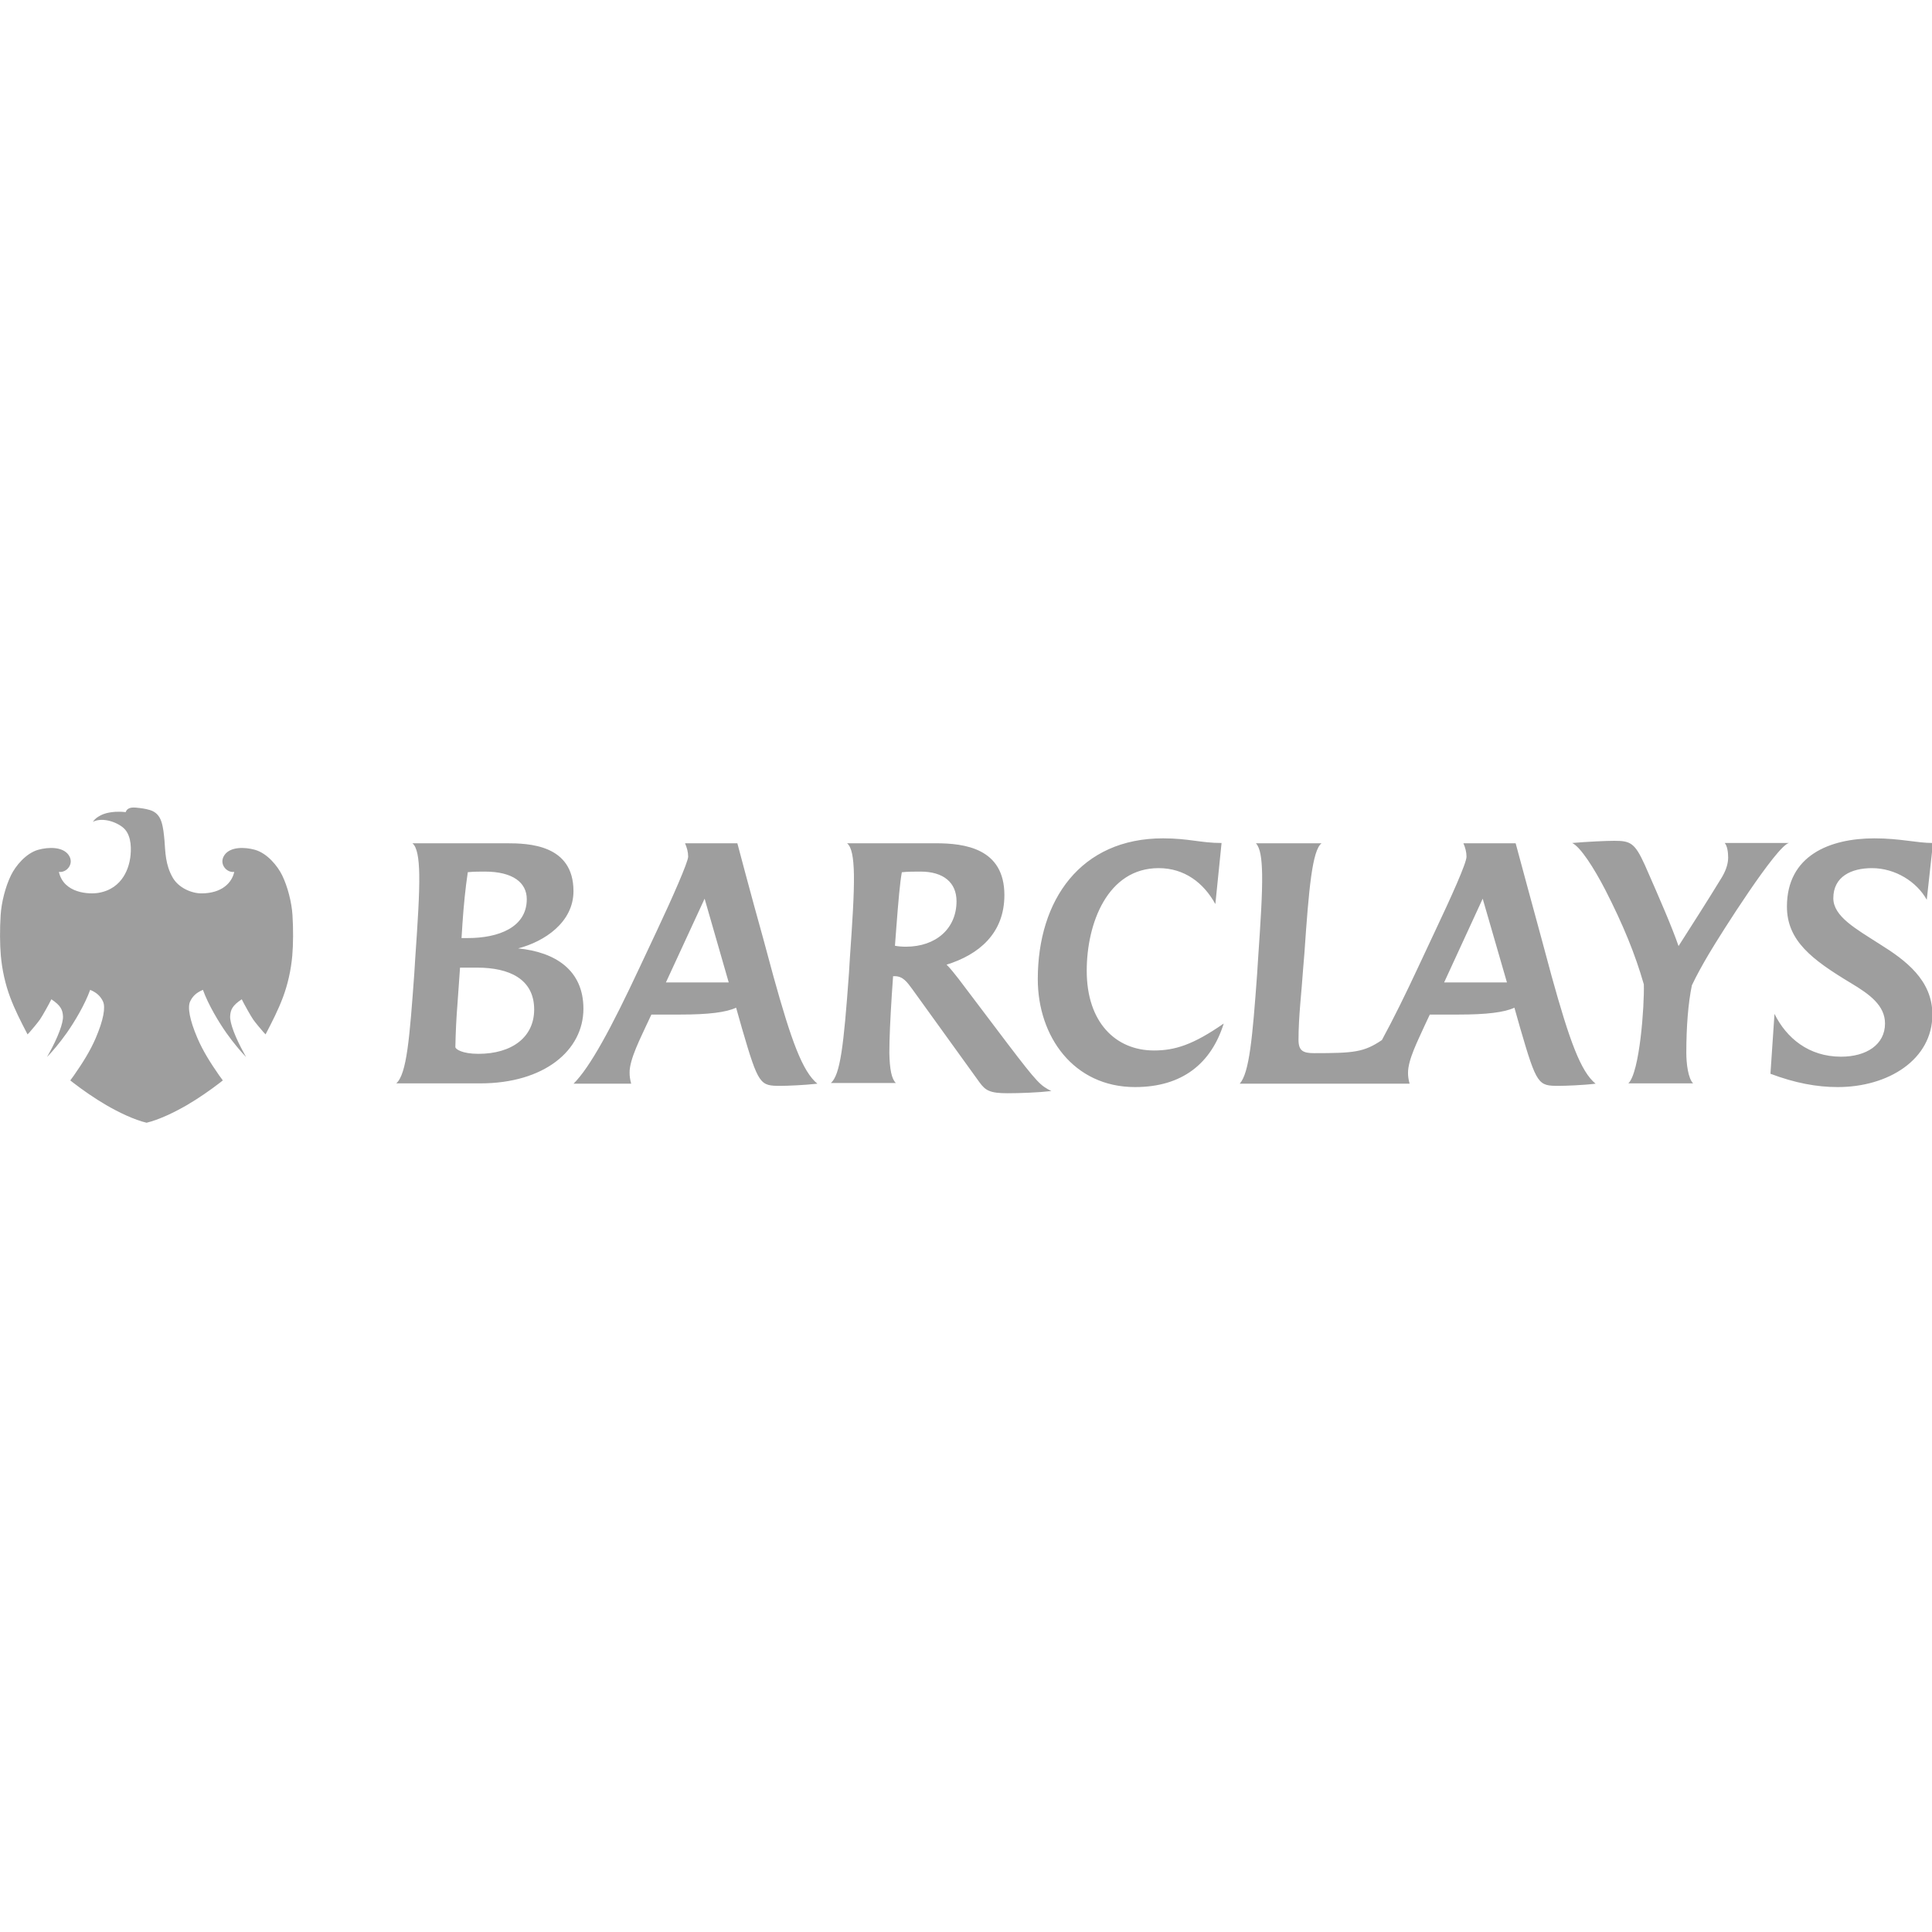 <?xml version="1.0" standalone="no"?><!DOCTYPE svg PUBLIC "-//W3C//DTD SVG 1.1//EN" "http://www.w3.org/Graphics/SVG/1.1/DTD/svg11.dtd"><svg class="icon" width="128px" height="128.00px" viewBox="0 0 1024 1024" version="1.1" xmlns="http://www.w3.org/2000/svg"><path fill="#9e9e9e" d="M254.518 574.214H210.023c5.606-4.949 7.083-24.246 9.558-58.194l0.488-7.921c1.331-19.283 2.307-34.114 2.143-44.505-0.165-8.892-1.154-14.666-3.629-16.646h49.773c11.866 0 35.599 0.661 35.599 25.388 0 16.48-15.33 26.705-29.338 30.335 19.781 1.964 34.608 11.531 34.608 31.972 0 22.088-20.763 39.571-54.707 39.571z m-1.606-61.349h-9.085l-1.323 18.735c-0.653 8.22-0.983 15.127-1.154 23.334 0 1.15 3.634 3.617 12.217 3.617 17.823 0 29.552-8.865 29.552-23.5 0-16.263-13.37-22.186-30.207-22.186z m3.999-50.906c-2.49 0-5.817 0-8.971 0.32-1.33 8.981-2.162 17.63-2.82 27.096 0 0-0.507 8.15-0.507 7.817h3.327c16.29 0 31.263-5.655 31.263-20.611 0-8.647-7.16-14.622-22.292-14.622z m156.844 113.56c-10.888 0-11.714-0.332-20.466-30.36l-3.137-11.065c-5.287 2.477-14.687 3.646-29.702 3.646h-15.193l-2.641 5.602c-2.644 5.931-9.084 18.151-8.913 25.255 0 1.65 0.172 3.288 0.834 5.779H304.003c8.747-8.754 19.797-29.051 35.144-61.905l8.918-18.979c8.092-17.16 16.673-36.634 16.673-39.44 0-2.479-0.653-4.791-1.658-7.104H390.813s7.266 27.552 13.707 50.507l5.443 20.139c9.406 33.84 15.346 50.342 23.265 56.782-7.087 0.811-16.005 1.143-19.472 1.143z m-40.295-99.202l-20.508 44.38h33.285l-12.777-44.38z m160.532 103.118c-9.397 0-11.699-1.484-14.825-5.763L483.563 524.31c-2.788-3.786-4.938-6.916-9.385-6.916h-0.825l-0.659 9.551c-0.823 12.997-1.318 23.37-1.318 31.097 0.166 8.563 1.154 13.818 3.463 15.973h-34.434c4.946-4.459 6.747-19.267 9.556-58.103l0.488-8.06c1.333-19.1 2.309-33.909 2.15-44.283-0.172-9.044-1.161-14.643-3.634-16.62h46.965c15.328 0 36.42 2.635 36.42 27.474 0 20.42-13.678 31.606-30.648 36.874 1.643 1.47 4.603 5.275 6.417 7.58l25.872 34.224c16.153 21.23 17.478 22.218 23.238 25.182-7.244 0.824-16.97 1.153-23.238 1.153zM487.929 461.96c-3.154 0-6.95 0-9.94 0.345-0.989 5.44-1.823 14.857-2.976 30.047l-0.67 8.923c1.664 0.33 3.805 0.496 5.806 0.496 15.893 0 26.827-9.583 26.827-24.112 0-9.914-6.965-15.699-19.047-15.699z m113.691 114.213c-32.693 0-51.57-26.947-51.57-57.198 0-42.082 22.82-74.636 66.348-74.636 13.636 0 20.045 2.466 31.051 2.466l-3.287 32.376c-6.24-11.335-16.429-19.051-30.065-19.051-27.091 0-38.112 29.248-38.112 54.4 0 27.294 15.293 42.246 35.654 42.246 10.992 0 20.688-2.958 36.961-14.294-6.574 21.038-21.86 33.691-46.98 33.691z m224.632-0.653c-10.895 0-11.705-0.332-20.45-30.36l-3.136-11.065c-5.265 2.477-14.668 3.646-29.669 3.646h-15.176l-2.627 5.602c-3.795 8.424-8.916 18.303-8.916 25.255 0 1.65 0.18 3.454 0.838 5.779H657.083c5.114-5.78 6.765-24.441 9.225-58.268l0.511-8.083c1.32-19.322 2.301-34.17 2.13-44.562-0.158-8.587-0.976-14.036-3.286-16.515h34.784c-4.95 3.799-6.757 24.264-9.069 58.104l-0.667 8.08c-0.818 12.553-2.474 25.421-2.474 37.96 0 5.778 2.323 7.099 8.25 7.099 21.102 0 26.397-0.48 35.945-6.934 5.941-10.887 12.691-24.58 19.297-38.786l8.9-18.979c8.415-17.82 16.65-35.974 16.65-39.44 0-2.479-0.652-4.791-1.643-7.104h27.689s11.22 41.591 13.695 50.507l5.43 20.139c9.398 33.84 15.335 50.342 23.248 56.782-6.599 0.811-16.003 1.143-19.447 1.143z m-40.393-99.202l-20.436 44.38h33.285l-12.849-44.38z m119.914 29.228c-2.96 4.967-6.735 11.729-9.038 16.696-1.973 9.398-2.95 21.935-2.95 35.79 0 5.78 0.977 13.526 3.602 16.183H863.053c6.058-5.779 8.538-41.255 8.215-52.484-4.603-16.02-10.859-31.364-20.388-50.01-6.064-11.71-13.144-22.773-17.581-24.92 7.72-0.661 17.58-1.157 22.356-1.157 8.537 0 10.84 1.156 16.101 12.717 8.208 18.645 14.291 32.666 17.91 43.071 8.729-13.707 14.8-23.106 22.677-35.985 1.966-3.138 3.619-7.086 3.619-10.884 0-2.973-0.507-6.275-1.823-7.763h34.025c-6.563 1.488-36.155 48.191-42.391 58.746z m115.453-28.653c-5.29-9.54-16.673-16.763-29.053-16.763-10.886 0-20.472 4.426-20.472 15.94 0 9.704 12.057 16.27 24.601 24.33 13.695 8.538 27.899 19.069 27.899 37.312 0 23.836-23.276 38.461-50.188 38.461-11.057 0-22.598-2.138-35.639-7.058l2.14-31.733c6.283 12.665 18.01 22.686 35.316 22.686 13.377 0 23.266-6.401 23.266-17.586 0-9.54-8.087-15.446-17.98-21.37-20.79-12.503-34.004-22.522-34.004-40.616 0-27.125 22.778-36.157 46.37-36.157 13.706 0 22.295 2.466 31.042 2.466l-3.298 30.088zM66.629 430.438c0.512-1.635 1.974-2.438 4.226-2.438 0.327 0 0.659 0.015 1.011 0.042 3.05 0.29 5.113 0.566 7.6 1.3 3.035 0.903 5.038 2.955 6.075 6.169 1.048 3.2 1.292 6.515 1.631 9.824 0.492 5.961 0.353 12.945 4.466 19.97 3.147 5.35 10.005 8.207 15.077 8.207 10.927 0 16.205-5.656 17.445-11.38-0.021 0.015-0.041 0.015-0.063 0.028 0.022-0.013 0.042-0.027 0.063-0.042-4.088 0.596-8.334-4.296-5.21-8.882 3.096-4.532 10.711-4.352 16.13-2.84 6.637 1.856 12.11 8.701 14.458 13.511 2.952 6.041 5.07 14.453 5.48 21.091 0.472 7.346 0.423 15.454-0.104 21.522-0.66 7.598-2.419 15.359-4.954 22.094-2.548 6.79-5.66 12.818-8.88 19.013l-0.313 0.623c-0.111-0.125-0.623-0.608-1.088-1.15-1.344-1.496-4.308-5.072-5.46-6.694-1.149-1.62-4.959-8.397-6.083-10.766v0.026-0.026c-5.056 3.366-5.957 5.625-6.151 8.967-0.227 3.573 2.757 11.405 7.435 19.787 0.29 0.513 0.684 1.22 1.017 1.844h0.014-0.014c-0.264-0.265-0.667-0.706-1.537-1.622-1.026-1.11-5.037-5.612-8.98-11.225-3.948-5.627-9.437-14.69-12.366-22.742v0.043-0.043c-4.026 1.678-5.717 3.909-6.763 6.126-1.462 3.048-0.325 9.743 3.881 19.528 2.91 6.775 6.907 13.108 11.541 19.76 0.561 0.79 1.393 1.872 1.89 2.579-0.455 0.36-0.94 0.76-1.427 1.135-5.228 4.047-11.637 8.48-17.623 11.959-6.5 3.783-14.861 7.817-21.375 9.341-6.511-1.524-14.874-5.558-21.372-9.341-5.988-3.479-12.388-7.912-17.618-11.959-0.48-0.374-0.977-0.776-1.435-1.135 0.5-0.707 1.33-1.79 1.884-2.58 4.636-6.65 8.646-12.984 11.557-19.76 4.2-9.784 5.334-16.479 3.88-19.527-1.054-2.217-2.743-4.448-6.776-6.126 0 0 0 0.03 0.014 0.043-0.014-0.012-0.014-0.043-0.014-0.043-2.917 8.052-8.416 17.115-12.353 22.742-3.941 5.613-7.953 10.115-8.986 11.225-0.872 0.916-1.275 1.357-1.539 1.622 0.335-0.625 0.743-1.331 1.026-1.844 4.671-8.382 7.664-16.214 7.436-19.787-0.21-3.34-1.103-5.6-6.153-8.961v0.007c0-0.006-0.002-0.007-0.002-0.01l-0.006-0.003c-1.11 2.369-4.932 9.145-6.082 10.766-1.15 1.622-4.117 5.198-5.444 6.695-0.485 0.54-1 1.024-1.095 1.15-0.133-0.235-0.224-0.43-0.32-0.624-3.229-6.195-6.33-12.224-8.88-19.013-2.538-6.735-4.296-14.496-4.962-22.094-0.527-6.068-0.569-14.176-0.098-21.522 0.403-6.624 2.522-15.05 5.488-21.09 2.34-4.81 7.822-11.656 14.452-13.513 5.418-1.51 13.04-1.69 16.129 2.841 3.138 4.586-1.124 9.478-5.21 8.882 0.007 0.007 0.01 0.01 0.012 0.015 2.592 11.46 16.109 11.933 20.992 11.1 13.394-2.288 16.227-14.246 16.837-18.653 0.554-4.047 0.778-11.018-2.896-15.064-3.077-3.368-11.41-6.735-16.96-3.922 0.722-0.984 1.483-1.733 1.953-2.08 2.646-1.898 4.935-2.506 6.535-2.799 1.6-0.29 4.364-0.76 8.957-0.277z"  /></svg>